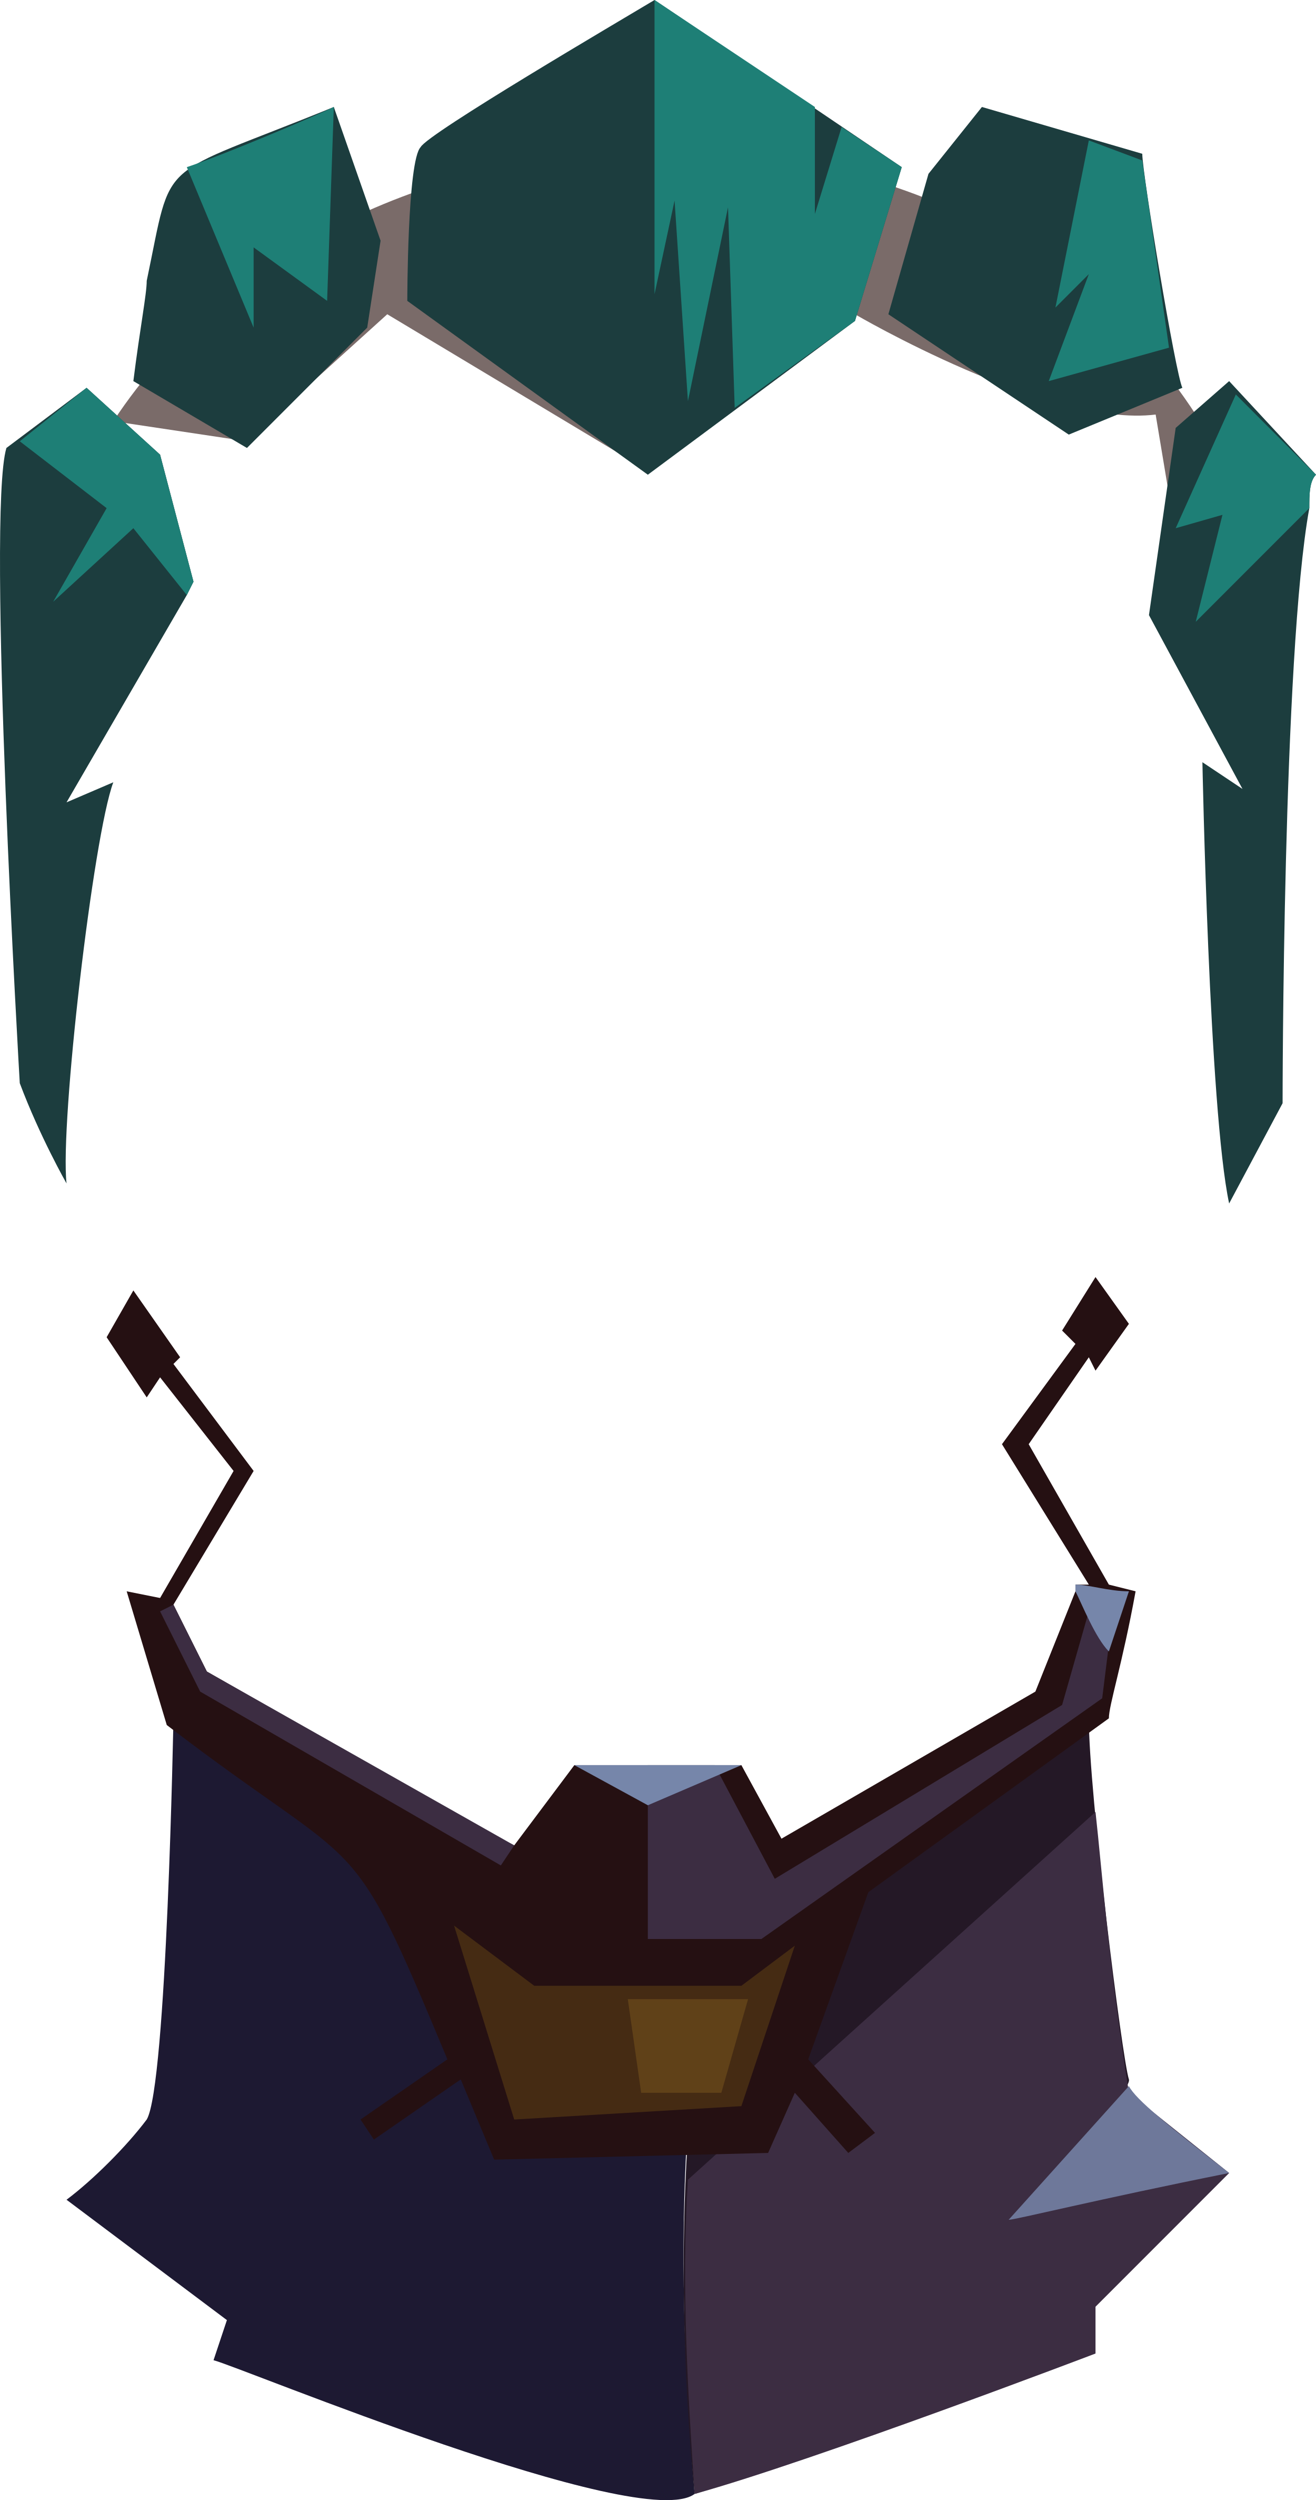 <?xml version="1.0" encoding="UTF-8" standalone="no"?>
<svg
   width="196.959"
   height="373.929"
   viewBox="0 0 196.959 373.929"
   version="1.1"
   id="svg50"
   sodipodi:docname="cb-layer-1215.svg"
   xmlns:inkscape="http://www.inkscape.org/namespaces/inkscape"
   xmlns:sodipodi="http://sodipodi.sourceforge.net/DTD/sodipodi-0.dtd"
   xmlns="http://www.w3.org/2000/svg"
   xmlns:svg="http://www.w3.org/2000/svg">
  <sodipodi:namedview
     id="namedview52"
     pagecolor="#ffffff"
     bordercolor="#666666"
     borderopacity="1.0"
     inkscape:pageshadow="2"
     inkscape:pageopacity="0.0"
     inkscape:pagecheckerboard="0" />
  <defs
     id="defs2" />
  <g
     transform="translate(-0.041)"
     id="id-100721">
    <g
       transform="translate(10,257)"
       id="id-100722">
      <path
         d="M 98,29 84,36 16,0 C 16,0 15,55 12,60 9,64 4,69 0,72 l 24,18 -2,6 c 4,1 64,26 72,20 -4,-46 0,-73 4,-87 z"
         fill="#1d1932"
         id="id-100723" />
      <path
         d="M 94,116 C 91,86 92,51 98,29 L 153,0 c 0,11 5,51 6,54 1,3 -47,57 -65,62 z"
         fill="#241826"
         id="path5" />
      <path
         d="m 154,88 v 7 c 0,0 -42,16 -60,21 -1,-15 -2,-31 -1,-47 l 61,-55 c 1,9 2,23 5,42 l 15,12 z"
         fill="#3c2d42"
         id="path7" />
      <path
         d="m 141,75 18,-20 c 1,2 6,6 15,13 -20,4 -32,7 -33,7 z"
         fill="#6e789a"
         id="path9" />
    </g>
    <g
       id="id-100727">
      <path
         d="m 170,238 c -2,11 -4,17 -4,19 l -36,26 -9,25 10,11 -4,3 -8,-9 -4,9 -41,1 -5,-12 -13,9 -2,-3 13,-9 C 52,272 55,281 25,258 l -6,-20 5,1 11,-19 -11,-14 -2,3 -6,-9 4,-7 7,10 -1,1 12,16 -12,20 c 0,0 5,10 5,10 l 42,24 4,2 9,-12 h 25 l 6,11 38,-22 6,-15 v -1 h 2 l -13,-21 11,-15 -2,-2 5,-8 5,7 -5,7 -1,-2 -9,13 12,21 z"
         fill="#251012"
         id="path12" />
      <polygon
         points="30,253 24,241 26,240 31,250 77,276 75,279 "
         fill="#3c2d42"
         id="polygon14" />
      <path
         d="m 166,246 -1,8 -51,36 H 97 c 0,-14 0,-23 0,-26 h 10 l 9,17 43,-26 4,-14 z"
         fill="#3c2d42"
         id="path16" />
      <polygon
         points="86,264 111,264 97,270 "
         fill="#7686aa"
         id="polygon18" />
      <path
         d="m 169,238 c -1,3 -2,6 -3,9 -2,-2 -4,-7 -5,-9 v -1 c 2,0 5,1 8,1 z"
         fill="#7686aa"
         id="path20" />
      <polygon
         points="111,297 119,291 111,315 77,317 68,288 80,297 "
         fill="#452b13"
         id="polygon22" />
      <polygon
         points="108,313 112,299 94,299 96,313 "
         fill="#604118"
         id="polygon24" />
      <path
         d="m 17,63 20,3 21,-19 35,21 35,-21 c 0,0 29,17 45,15 l 2,12 4,-12 C 144,8 52,10 17,63 Z"
         fill="#210805"
         opacity="0.597"
         id="path26" />
      <path
         d="m 192,165 -8,15 c -3,-14 -4,-66 -4,-66 l 6,4 -14,-26 4,-28 8,-7 13,14 c -1,1 -1,3 -1,5 -4,22 -4,89 -4,89 z"
         fill="#1c3d3e"
         id="path28" />
      <path
         d="m 177,58 -17,7 -27,-18 6,-21 8,-10 24,7 c 0,3 5,33 6,35 z"
         fill="#1c3d3e"
         id="path30" />
      <path
         d="M 135,25 128,48 97,71 61,45 C 61,45 61,24 63,22 64,20 93,3 98,0 Z"
         fill="#1c3d3e"
         id="path32" />
      <path
         d="M 57,36 55,49 37,67 20,57 c 1,-8 2,-13 2,-15 4,-19 1,-15 28,-26 z"
         fill="#1c3d3e"
         id="path34" />
      <path
         d="m 28,89 -18,31 7,-3 c -3,8 -8,51 -7,60 0,0 -4,-7 -7,-15 0,0 -5,-85 -2,-95 l 12,-9 11,10 5,19 z"
         fill="#1c3d3e"
         id="path36" />
      <path
         d="m 197,71 c -1,1 -1,3 -1,5 l -17,17 4,-16 -7,2 9,-20 z"
         fill="#1e7f76"
         id="path38" />
      <polygon
         points="163,21 171,24 175,52 157,57 163,41 158,46 "
         fill="#1e7f76"
         id="polygon40" />
      <polygon
         points="110,61 109,31 103,60 101,30 98,44 98,0 98,0 122,16 122,32 126,19 135,25 128,48 "
         fill="#1e7f76"
         id="polygon42" />
      <path
         d="M 50,16 49,45 38,37 V 49 L 28,25 c 6,-2 20,-8 22,-9 z"
         fill="#1e7f76"
         id="path44" />
      <polygon
         points="20,79 8,90 16,76 3,66 13,58 24,68 29,87 28,89 "
         fill="#1e7f76"
         id="polygon46" />
    </g>
  </g>
</svg>
